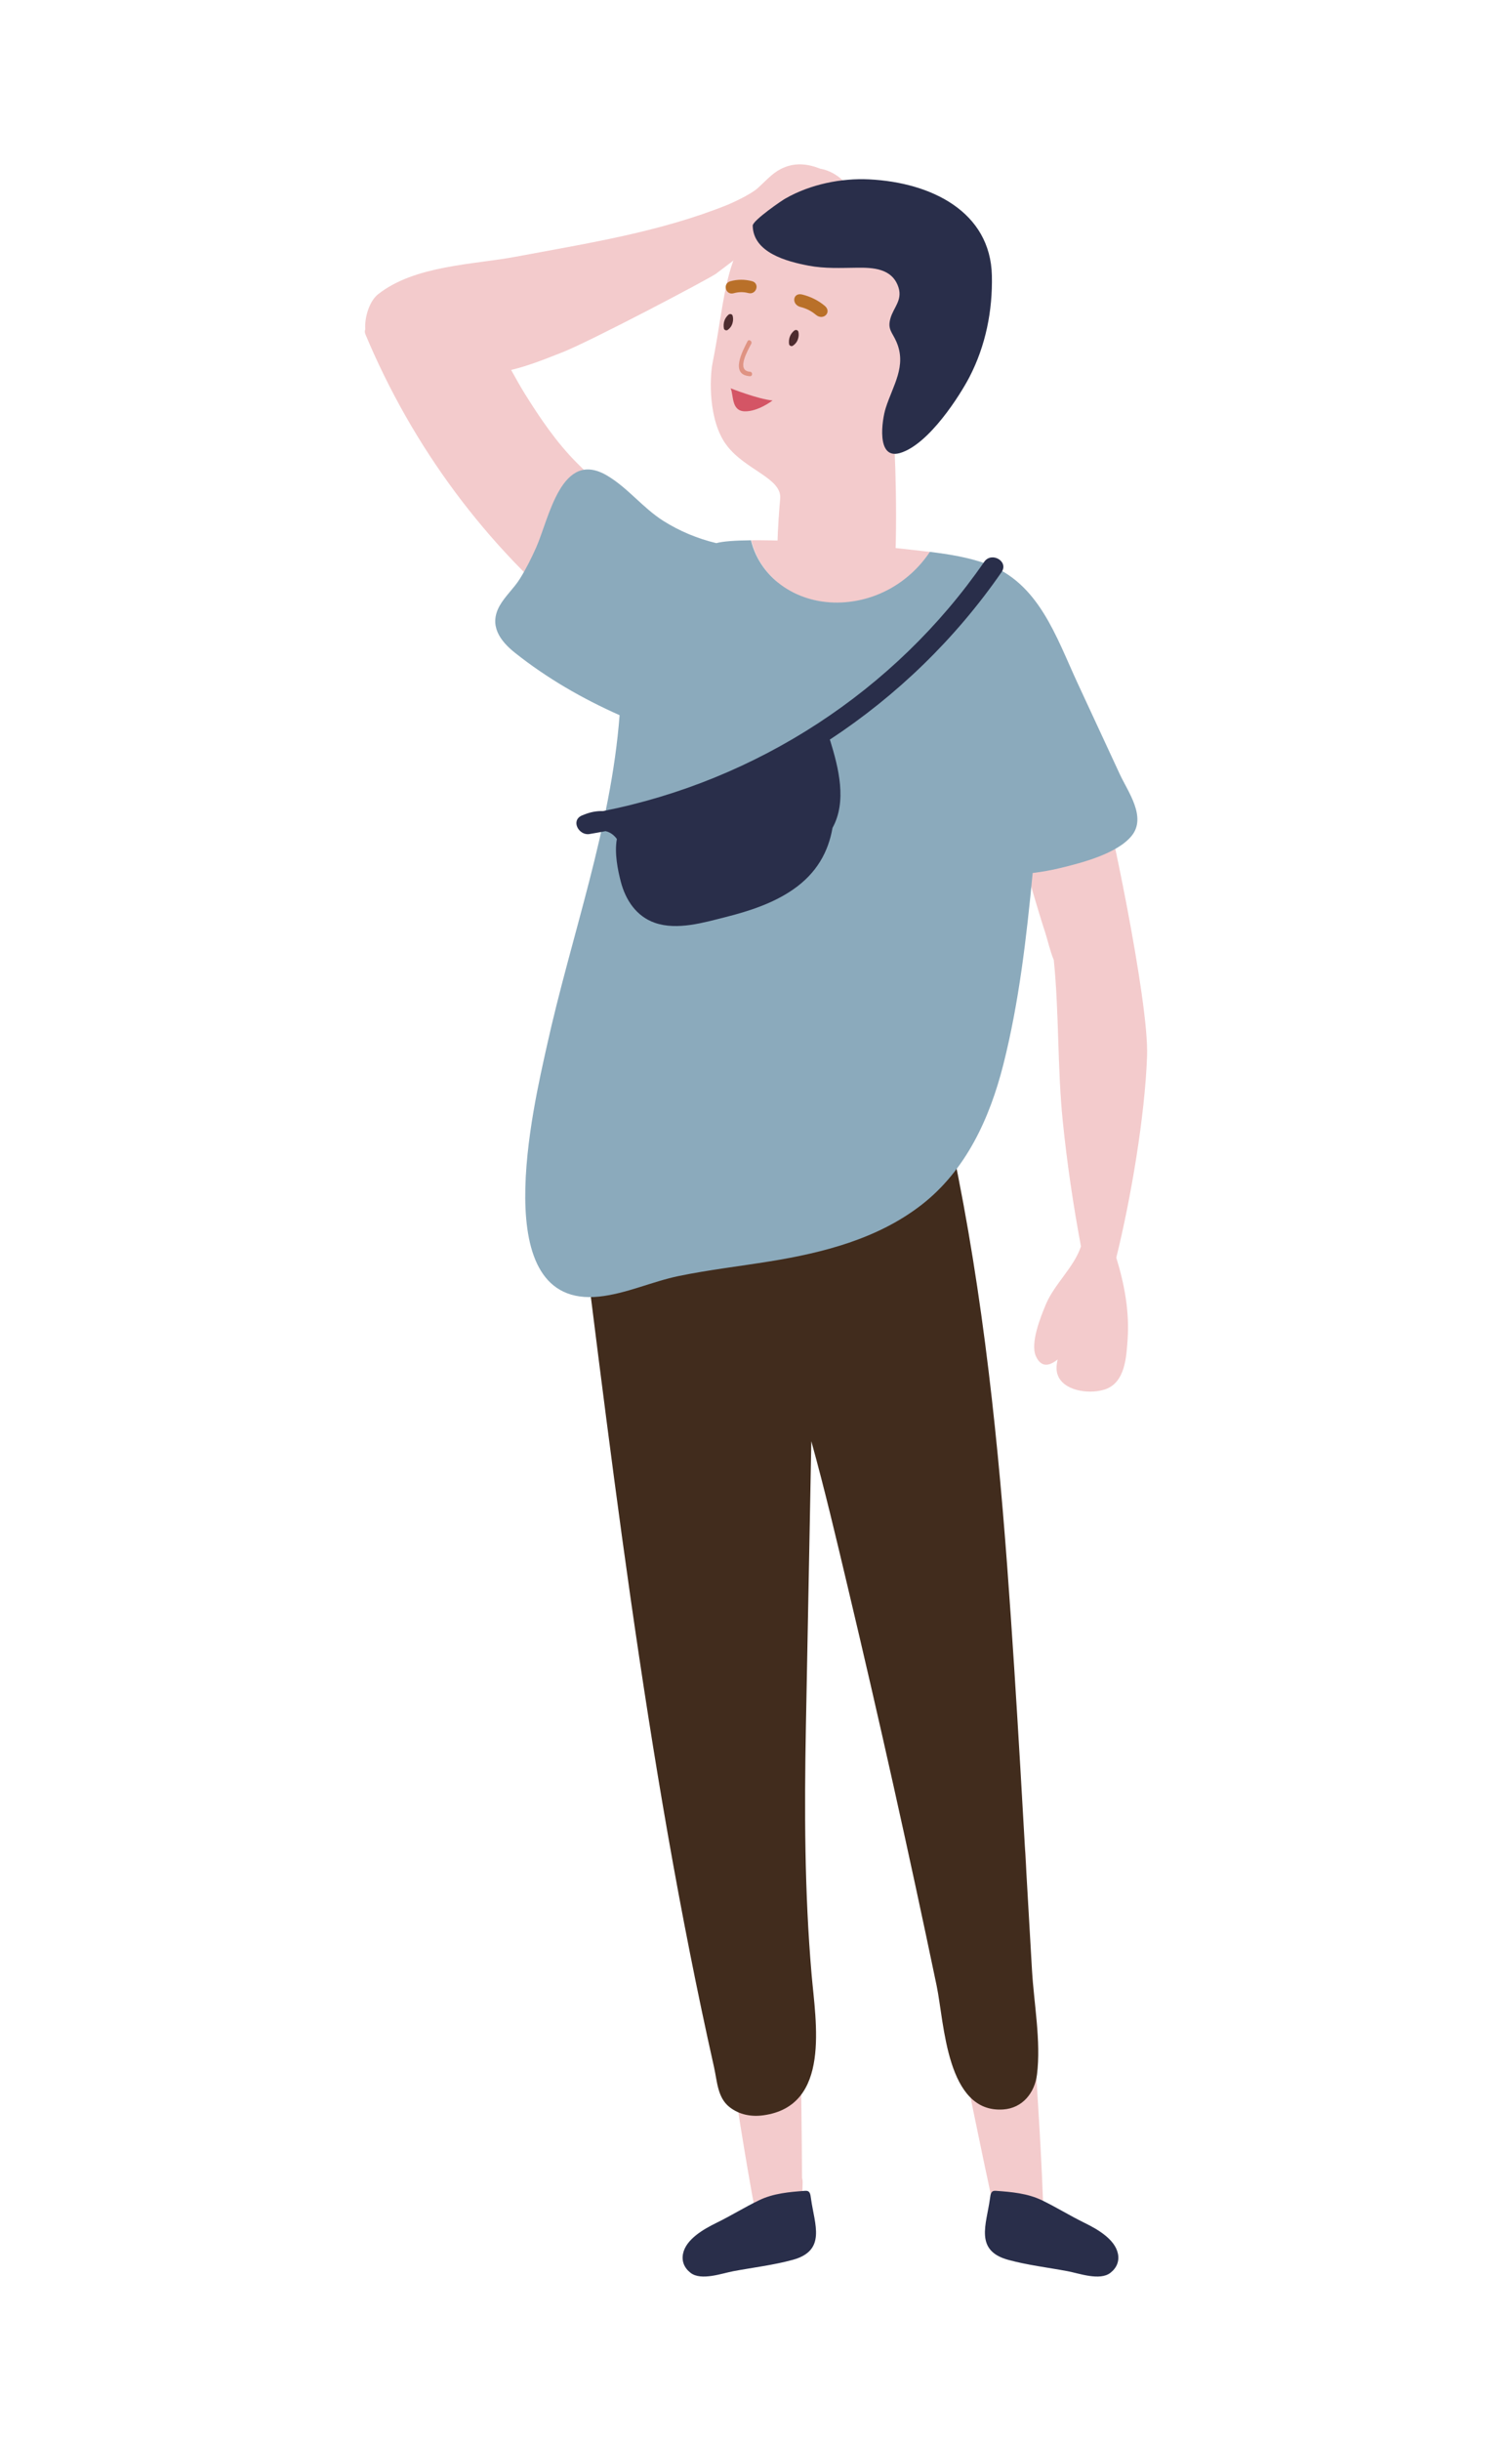 <?xml version="1.0" encoding="iso-8859-1"?>
<!-- Generator: Adobe Illustrator 17.1.0, SVG Export Plug-In . SVG Version: 6.00 Build 0)  -->
<!DOCTYPE svg PUBLIC "-//W3C//DTD SVG 1.1//EN" "http://www.w3.org/Graphics/SVG/1.1/DTD/svg11.dtd">
<svg version="1.1" id="&#x56FE;&#x5C42;_1" xmlns="http://www.w3.org/2000/svg" xmlns:xlink="http://www.w3.org/1999/xlink" x="0px"
	 y="0px" viewBox="0 0 104.877 169.178" style="enable-background:new 0 0 104.877 169.178;" xml:space="preserve">
<g>
	<g id="XMLID_784_">
		<path id="XMLID_796_" style="fill:#F3CBCC;" d="M55.525,133.094c-0.087,5.841,0.082,12.008,0.106,17.851
			c0.028,0.102,0.046,0.209,0.043,0.329c-0.007,0.277-0.016,0.555-0.024,0.832c-0.03,0.985-3.05,2.302-3.208,1.473
			c-1.557-8.165-2.583-17.284-4.145-24.486C47.02,123.204,55.613,127.206,55.525,133.094z"/>
		<path id="XMLID_795_" style="fill:#292E4A;" d="M56.255,152.403c-0.047-0.342-0.07-0.581-0.407-0.556
			c-1.087,0.078-2.201,0.173-3.197,0.655c-1.068,0.516-1.848,1.022-2.986,1.581c-0.843,0.414-2.081,1.113-2.287,2.12
			c-0.106,0.519,0.079,0.986,0.523,1.33c0.733,0.567,2.175,0.035,2.944-0.11c1.373-0.259,2.808-0.424,4.155-0.795
			C57.339,155.982,56.499,154.173,56.255,152.403z"/>
		<path id="XMLID_794_" style="fill:#F3CBCC;" d="M64.981,134.568c1.34,5.686,2.498,11.746,3.729,17.458
			c-0.005,0.105,0,0.214,0.029,0.331c0.067,0.269,0.134,0.538,0.202,0.808c0.24,0.956,3.473,1.593,3.449,0.75
			c-0.233-8.309-1.188-17.435-1.209-24.805C71.165,123.082,63.631,128.836,64.981,134.568z"/>
		<path id="XMLID_793_" style="fill:#292E4A;" d="M68.665,152.403c0.047-0.342,0.07-0.581,0.407-0.556
			c1.087,0.078,2.201,0.173,3.197,0.655c1.068,0.516,1.848,1.022,2.986,1.581c0.843,0.414,2.081,1.113,2.287,2.12
			c0.106,0.519-0.079,0.986-0.523,1.33c-0.733,0.567-2.175,0.035-2.944-0.11c-1.373-0.259-2.808-0.424-4.155-0.795
			C67.582,155.982,68.421,154.173,68.665,152.403z"/>
		<path id="XMLID_792_" style="fill:#412C1D;" d="M71.583,136.572c-0.549-9.312-1.025-18.633-1.715-27.936
			c-0.771-10.397-1.931-20.783-4.222-30.966c-0.244-1.082-2.085-1.209-2.337-0.093c-0.342-0.234-0.777-0.376-1.274-0.389
			c-2.053-0.053-4.408,1.829-6.068,2.847c-1.99,1.222-3.887,2.581-5.716,4.03c-1.515-0.752-3.914-1.871-5.31-0.664
			c-0.327,0.283-0.524,0.628-0.648,1.004c-0.666-0.065-1.423,0.384-1.439,1.191c-0.001,0.035,0,0.07,0,0.105
			c-0.481-1.193-2.534-1.098-2.355,0.338c1.374,10.99,2.748,21.983,4.467,32.926c0.859,5.469,1.805,10.925,2.882,16.356
			c0.527,2.66,1.086,5.313,1.68,7.959c0.222,0.987,0.236,2.109,1.076,2.766c0.681,0.533,1.509,0.682,2.353,0.566
			c4.706-0.649,3.62-6.482,3.338-9.749c-0.494-5.719-0.504-11.422-0.396-17.156c0.103-5.474,0.208-10.947,0.313-16.421
			c0.022-1.131,0.043-2.261,0.064-3.392c0.926,3.332,1.718,6.701,2.517,10.065c2.187,9.198,4.246,18.427,6.177,27.682
			c0.534,2.561,0.67,8.839,4.617,8.568c1.339-0.092,2.184-1.152,2.342-2.424C72.214,141.485,71.72,138.884,71.583,136.572z"/>
		<path id="XMLID_791_" style="fill:#F3CBCC;" d="M76.316,54.366c-0.112-0.65-0.243-1.294-0.4-1.932
			c-0.174-0.776-0.368-1.548-0.592-2.31c-0.318-1.085-0.805-2.128-2.106-1.949c-0.352,0.048-0.743,0.19-1.138,0.401
			c-0.172,0.006-0.328,0.088-0.411,0.243c-0.385,0.251-0.76,0.56-1.093,0.906c-0.213,0.036-0.391,0.2-0.408,0.471
			c-0.453,0.586-0.762,1.236-0.797,1.867c-0.189,0.116-0.319,0.334-0.243,0.605c1.119,4.008,2.112,8.081,3.394,12.041
			c0.141,0.434,0.305,1.18,0.574,1.84c0.371,3.688,0.244,7.449,0.619,11.141c0.296,2.919,0.725,5.819,1.264,8.701
			c-0.485,1.455-1.849,2.611-2.439,4.028c-0.36,0.866-1.094,2.679-0.685,3.583c0.365,0.806,0.934,0.686,1.507,0.223
			c-0.093,0.423-0.136,0.847,0.079,1.246c0.544,1.006,2.271,1.159,3.237,0.818c1.359-0.48,1.45-2.203,1.536-3.434
			c0.136-1.939-0.217-3.843-0.785-5.685c1.009-4.075,1.987-9.805,2.136-13.981C79.703,69.381,76.829,55.918,76.316,54.366z"/>
		<path id="XMLID_790_" style="fill:#F3CBCC;" d="M58.618,12.649c-0.563-0.562-1.142-0.854-1.726-0.957
			c-0.876-0.349-1.799-0.459-2.739,0.024c-0.624,0.32-1.09,0.875-1.604,1.333c-0.51,0.455-1.868,1.06-2.062,1.138
			c-4.725,1.905-9.741,2.674-14.721,3.608c-2.915,0.547-7.01,0.592-9.548,2.605c-0.579,0.459-0.941,1.567-0.882,2.427
			c-0.041,0.095-0.045,0.211,0.01,0.343c3.272,7.813,8.358,14.679,14.92,20.042c0.394,0.322,0.918-0.027,0.918-0.401
			c0.088-0.064,0.158-0.153,0.192-0.267c0.563-1.892,0.996-3.81,1.258-5.767c0.087-0.65,0.161-1.387-0.285-1.778
			c-0.49-1.18-1.396-1.974-2.32-2.899c-1.433-1.434-2.56-3.102-3.63-4.815c-0.3-0.48-0.611-1.047-0.946-1.644
			c1.337-0.317,2.667-0.882,3.505-1.203c1.893-0.726,10.404-5.206,10.748-5.494c0.007-0.006,0.011-0.012,0.017-0.018
			c0.73-0.55,1.459-1.1,2.189-1.651c0.197-0.149,0.249-0.368,0.209-0.563c0.331-0.252,0.663-0.503,0.994-0.755
			c0.143-0.108,0.208-0.254,0.219-0.401c0.446-0.282,0.903-0.549,1.373-0.797c0.905-0.4,1.811-0.8,2.716-1.2
			c0.137-0.061,0.214-0.166,0.244-0.285c0.105,0.064,0.211,0.129,0.316,0.196C58.489,13.796,59.036,13.065,58.618,12.649z"/>
		<path id="XMLID_789_" style="fill:#F3CBCC;" d="M63.325,17.746c-1.849-3.609-6.683-5.554-10.148-2.892
			c-2.956,2.271-2.815,5.631-3.754,10.323c-0.206,1.032-0.288,3.946,0.938,5.631c1.288,1.769,3.889,2.318,3.754,3.754
			c-0.129,1.372-0.374,5.263-0.081,6.416c0.433,1.706,1.702-2.076,3.203-2.114c0.429,0.063,0.86,0.097,1.252,0.127
			c1.651,0.128,2.982,4.012,3.351,2.337c0.471-2.14,0.315-9.003,0.149-11.197C64.436,26.705,65.276,21.555,63.325,17.746z"/>
		<path id="XMLID_788_" style="fill:#F3CBCC;" d="M62.181,37.992c-1.401-0.164-6.732-0.577-10.07-0.545
			c0.666,2.779,3.352,4.478,6.292,4.339c2.55-0.121,4.79-1.484,6.143-3.53C63.75,38.159,62.954,38.083,62.181,37.992z"/>
		<path id="XMLID_787_" style="fill:#8BAABC;" d="M77.67,53.655c-0.976-2.104-1.952-4.208-2.928-6.312
			c-1.489-3.21-2.688-6.963-6.322-8.266c-1.242-0.445-2.582-0.664-3.921-0.826c-1.355,2.033-3.587,3.386-6.127,3.507
			c-2.929,0.139-5.606-1.549-6.283-4.31c-1.078,0.011-1.947,0.069-2.403,0.197c-1.299-0.31-2.543-0.827-3.677-1.543
			c-1.422-0.899-2.456-2.288-3.9-3.14c-3.172-1.873-4.019,2.954-4.914,4.972c-0.332,0.749-0.699,1.483-1.133,2.179
			c-0.414,0.665-1.047,1.221-1.42,1.9c-0.737,1.344,0.041,2.409,1.086,3.239c2.215,1.76,4.671,3.172,7.249,4.318
			c-0.602,7.85-3.357,15.283-5.048,22.937c-0.906,4.099-4.297,18.213,3.641,17.36c1.874-0.201,3.674-1.048,5.523-1.428
			c2.085-0.428,4.201-0.672,6.302-1.012c3.717-0.601,7.486-1.565,10.514-3.91c3.091-2.395,4.741-6.004,5.681-9.716
			c1.096-4.325,1.614-8.849,2.039-13.293c0.647-0.079,1.29-0.192,1.928-0.347c1.478-0.358,3.917-0.986,4.93-2.22
			C79.554,56.639,78.244,54.892,77.67,53.655z"/>
		<path id="XMLID_786_" style="fill:#292E4A;" d="M60.28,12.432c-1.911-0.094-4.067,0.335-5.792,1.323
			c-0.142,0.058-2.284,1.523-2.278,1.885c0.034,1.87,2.35,2.483,3.875,2.773c1.121,0.213,2.224,0.155,3.356,0.143
			c1.083-0.012,2.459,0.025,2.885,1.379c0.278,0.885-0.362,1.395-0.568,2.149c-0.205,0.751,0.129,0.938,0.418,1.601
			c0.735,1.686-0.244,3.031-0.74,4.596c-0.264,0.83-0.677,3.61,0.994,3.118c2.007-0.591,4.178-4.034,4.823-5.283
			c1.11-2.152,1.602-4.564,1.546-7.022C68.7,14.69,64.625,12.645,60.28,12.432z"/>
		<path id="XMLID_785_" style="fill:#292E4A;" d="M68.266,38.944c-6.2,8.959-15.783,15.164-26.439,17.273
			c-0.43-0.015-0.867,0.066-1.292,0.237c-0.009,0.001-0.017,0.003-0.025,0.005c0.001,0.002,0.001,0.003,0.002,0.005
			c-0.056,0.023-0.113,0.04-0.169,0.066c-0.771,0.363-0.182,1.396,0.539,1.278c0.375-0.062,0.749-0.129,1.122-0.201
			c0.322,0.074,0.59,0.272,0.784,0.545c-0.18,0.966,0.064,2.16,0.273,2.96c0.332,1.27,1.077,2.404,2.365,2.85
			c1.551,0.538,3.397-0.02,4.923-0.404c1.616-0.407,3.268-0.946,4.653-1.899c1.651-1.137,2.458-2.627,2.742-4.276
			c1.016-1.837,0.424-4.153-0.152-6.029c-0.01-0.032-0.025-0.059-0.037-0.088c4.647-3.053,8.717-6.989,11.918-11.615
			C69.986,38.908,68.775,38.209,68.266,38.944z"/>
	</g>
	<g>
		<path id="XMLID_783_" style="fill:#4D2B2E;" d="M55.088,22.917c0.099-0.08,0.263-0.051,0.293,0.088
			c0.035,0.167,0.023,0.332-0.028,0.484c-0.059,0.196-0.182,0.358-0.364,0.478c-0.089,0.059-0.241-0.006-0.256-0.114
			C54.684,23.495,54.803,23.146,55.088,22.917z"/>
		<path id="XMLID_782_" style="fill:#4D2B2E;" d="M50.524,21.817c0.095-0.084,0.261-0.062,0.296,0.074
			c0.043,0.165,0.038,0.33-0.006,0.485c-0.05,0.199-0.165,0.366-0.342,0.494c-0.087,0.063-0.241,0.005-0.261-0.102
			C50.147,22.413,50.25,22.059,50.524,21.817z"/>
		<path id="XMLID_781_" style="fill:#DF9383;" d="M52.024,25.766c-0.994-0.069-0.135-1.505,0.086-1.941
			c0.09-0.177-0.17-0.347-0.261-0.169c-0.34,0.67-1.239,2.323,0.163,2.42C52.212,26.09,52.224,25.78,52.024,25.766z"/>
		<path id="XMLID_780_" style="fill:#B97029;" d="M57.207,21.197c-0.454-0.379-0.99-0.643-1.567-0.784
			c-0.659-0.161-0.764,0.707-0.102,0.869c0.4,0.098,0.741,0.276,1.055,0.538C57.113,22.255,57.725,21.629,57.207,21.197z"/>
		<path id="XMLID_779_" style="fill:#B97029;" d="M50.66,19.493c0.493-0.137,1.004-0.135,1.499-0.005
			c0.566,0.149,0.312,0.973-0.256,0.824c-0.343-0.09-0.672-0.082-1.013,0.013C50.325,20.482,50.098,19.65,50.66,19.493z"/>
		<path id="XMLID_778_" style="fill:#D45565;" d="M50.679,26.914c0,0,1.906,0.753,2.909,0.844c0,0-1.021,0.785-1.946,0.751
			C50.718,28.475,50.896,27.402,50.679,26.914z"/>
	</g>
</g>
</svg>
